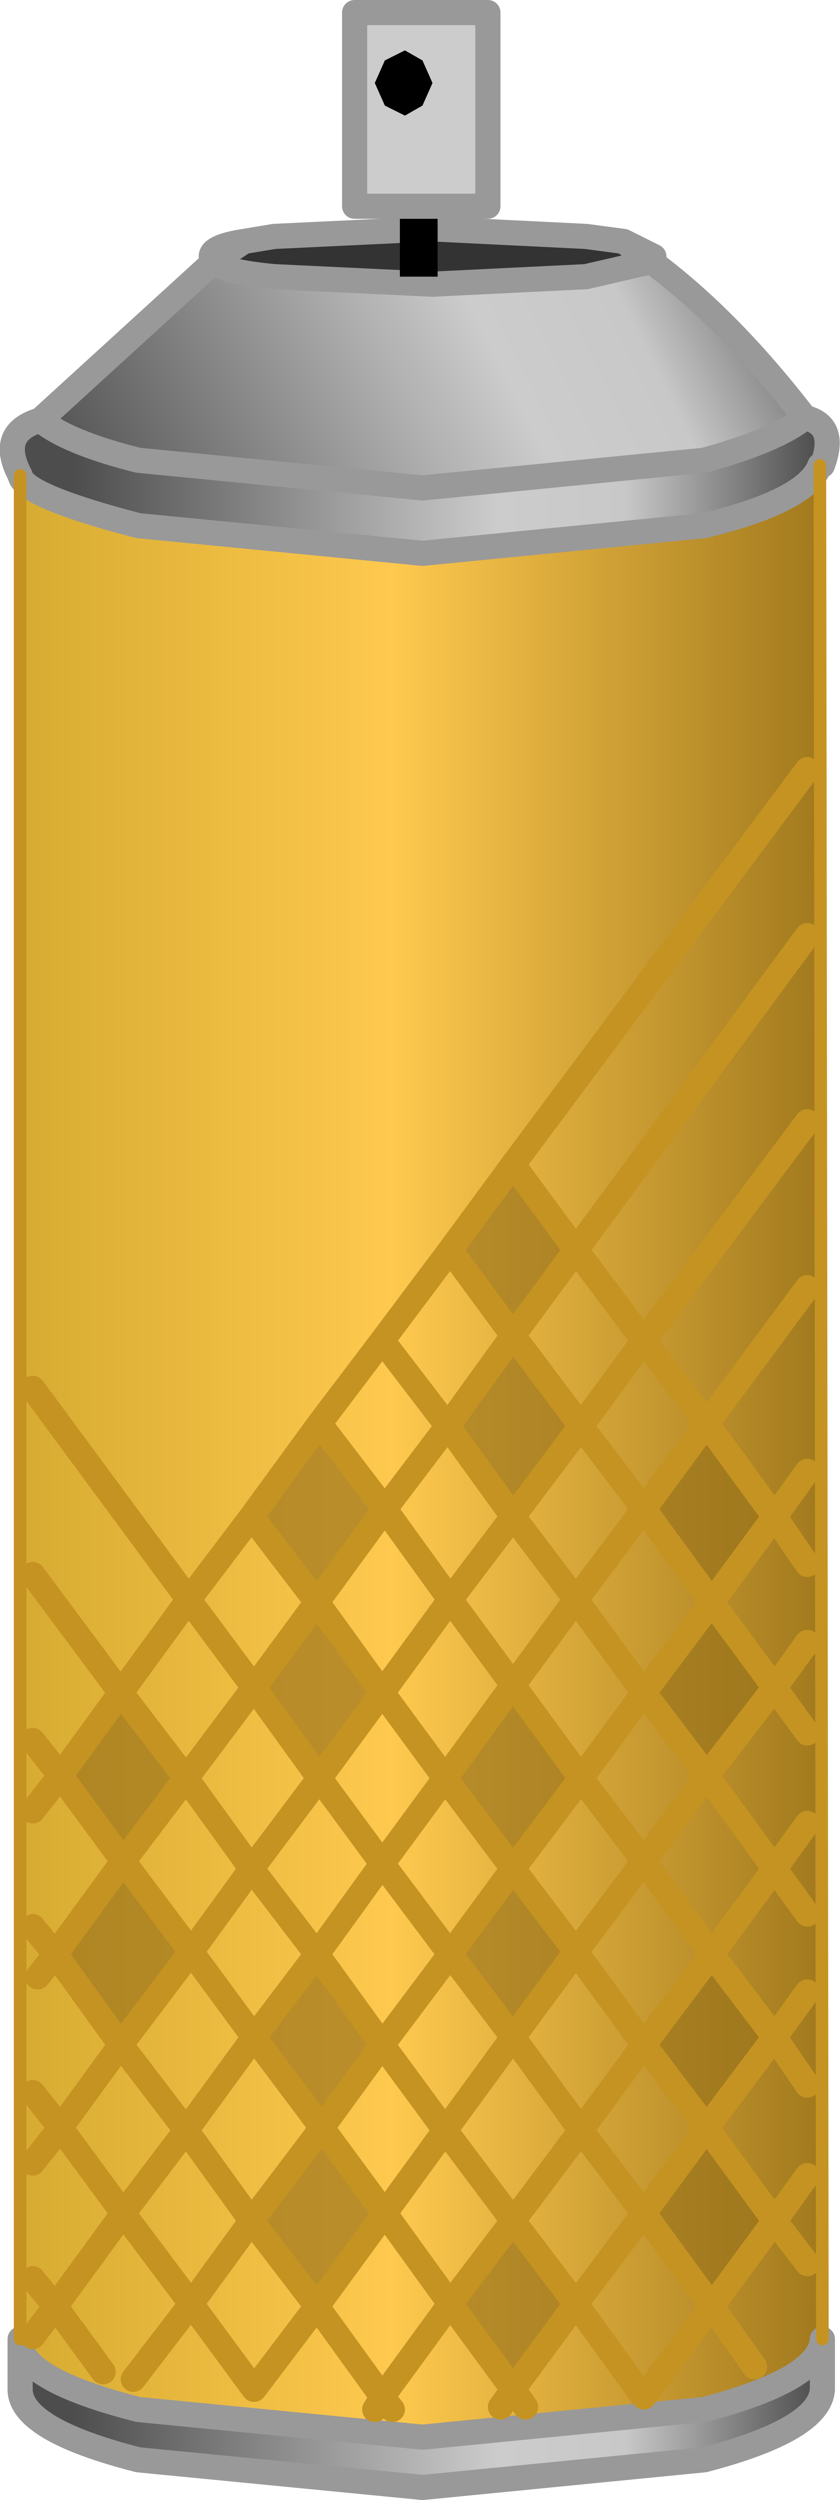 <?xml version="1.0" encoding="UTF-8" standalone="no"?>
<svg xmlns:xlink="http://www.w3.org/1999/xlink" height="49.7px" width="16.7px" xmlns="http://www.w3.org/2000/svg">
  <g transform="matrix(1.0, 0.0, 0.0, 1.0, 8.35, 24.85)">
    <use height="49.7" transform="matrix(1.0, 0.0, 0.0, 1.0, -8.35, -24.85)" width="16.7" xlink:href="#shape0"/>
  </g>
  <defs>
    <g id="shape0" transform="matrix(1.0, 0.0, 0.0, 1.0, 8.35, 24.85)">
      <path d="M4.05 -20.05 L4.6 -19.65 3.3 -19.35 0.25 -19.2 -2.9 -19.35 Q-3.95 -19.45 -4.1 -19.65 L-3.5 -20.05 -2.9 -20.15 0.25 -20.3 3.3 -20.15 4.05 -20.05" fill="#333333" fill-rule="evenodd" stroke="none"/>
      <path d="M4.6 -19.65 Q6.15 -18.5 7.65 -16.55 7.1 -16.1 5.65 -15.7 L0.05 -15.15 -5.6 -15.7 Q-7.0 -16.05 -7.55 -16.5 L-4.1 -19.65 Q-3.95 -19.45 -2.9 -19.35 L0.25 -19.2 3.3 -19.35 4.6 -19.65" fill="url(#gradient0)" fill-rule="evenodd" stroke="none"/>
      <path d="M7.65 -16.55 Q8.3 -16.4 8.0 -15.6 L7.95 -15.6 Q7.7 -14.9 5.65 -14.4 L0.05 -13.85 -5.6 -14.4 Q-7.9 -15.0 -7.95 -15.4 -8.4 -16.25 -7.55 -16.5 -7.0 -16.05 -5.6 -15.7 L0.05 -15.15 5.65 -15.7 Q7.1 -16.1 7.65 -16.55 M8.0 21.65 L8.0 22.65 Q7.95 23.45 5.65 24.05 L0.05 24.6 -5.6 24.05 Q-7.95 23.45 -7.95 22.65 L-7.95 21.7 Q-7.95 22.45 -5.6 23.05 L0.05 23.6 5.65 23.05 Q7.95 22.45 8.0 21.65" fill="url(#gradient1)" fill-rule="evenodd" stroke="none"/>
      <path d="M7.95 -15.6 L8.0 21.65 Q7.95 22.45 5.65 23.05 L0.05 23.6 -5.6 23.05 Q-7.95 22.45 -7.95 21.7 L-7.95 21.65 -7.95 -15.4 Q-7.9 -15.0 -5.6 -14.4 L0.05 -13.85 5.65 -14.4 Q7.7 -14.9 7.95 -15.6" fill="url(#gradient2)" fill-rule="evenodd" stroke="none"/>
      <path d="M4.6 -19.65 L4.65 -19.75 4.05 -20.05 4.6 -19.65 Q6.15 -18.5 7.65 -16.55 8.3 -16.4 8.0 -15.6 L7.95 -15.6 M8.0 21.65 L8.0 22.65 Q7.95 23.45 5.65 24.05 L0.05 24.6 -5.6 24.05 Q-7.95 23.45 -7.95 22.65 L-7.95 21.7 -7.95 21.65 M-7.95 -15.4 Q-8.4 -16.25 -7.55 -16.5 L-4.1 -19.65 -4.15 -19.75 Q-4.15 -19.95 -3.5 -20.05 L-2.9 -20.15 0.25 -20.3 3.3 -20.15 4.05 -20.05 M-4.1 -19.65 Q-3.95 -19.45 -2.9 -19.35 L0.25 -19.2 3.3 -19.35 4.6 -19.65 M-7.95 -15.4 Q-7.9 -15.0 -5.6 -14.4 L0.05 -13.85 5.65 -14.4 Q7.7 -14.9 7.95 -15.6 M7.65 -16.55 Q7.1 -16.1 5.65 -15.7 L0.05 -15.15 -5.6 -15.7 Q-7.0 -16.05 -7.55 -16.5 M8.0 21.65 Q7.95 22.45 5.65 23.05 L0.05 23.6 -5.6 23.05 Q-7.95 22.45 -7.95 21.7 M-4.1 -19.65 L-3.5 -20.05" fill="none" stroke="#999999" stroke-linecap="round" stroke-linejoin="round" stroke-width="0.5"/>
      <path d="M7.95 -15.6 L8.0 21.65 M-7.95 21.65 L-7.95 -15.4" fill="none" stroke="#c49322" stroke-linecap="round" stroke-linejoin="round" stroke-width="0.25"/>
      <path d="M0.35 -20.75 L0.35 -19.35 -0.4 -19.35 -0.4 -20.75 0.35 -20.75 M0.25 -23.2 L0.05 -22.75 -0.3 -22.55 -0.7 -22.75 -0.9 -23.2 -0.7 -23.65 -0.3 -23.85 0.05 -23.65 0.25 -23.2" fill="#000000" fill-rule="evenodd" stroke="none"/>
      <path d="M-0.4 -20.75 L-1.3 -20.75 -1.3 -24.6 1.35 -24.6 1.35 -20.75 0.35 -20.75 -0.4 -20.75 M0.25 -23.2 L0.05 -23.65 -0.3 -23.85 -0.7 -23.65 -0.9 -23.2 -0.7 -22.75 -0.3 -22.55 0.05 -22.75 0.25 -23.2" fill="#cccccc" fill-rule="evenodd" stroke="none"/>
      <path d="M-0.4 -20.75 L-1.3 -20.75 -1.3 -24.6 1.35 -24.6 1.35 -20.75 0.35 -20.75 M-0.4 -20.75 L0.35 -20.75" fill="none" stroke="#999999" stroke-linecap="round" stroke-linejoin="round" stroke-width="0.5"/>
      <path d="M5.7 3.45 L7.05 5.3 5.8 7.0 4.45 5.15 5.7 3.45 M1.85 1.7 L0.6 0.0 1.85 -1.7 3.1 0.0 1.85 1.7 3.2 3.5 1.85 5.3 0.55 3.5 1.85 1.7 M4.45 8.8 L5.8 7.0 7.05 8.7 5.7 10.45 4.45 8.8 M-2.0 3.45 L-0.7 5.15 -2.05 7.0 -0.75 8.8 -2.0 10.5 -3.3 8.7 -2.05 7.0 -3.35 5.3 -2.0 3.45 M0.6 14.0 L1.85 12.3 0.5 10.5 1.85 8.65 3.2 10.5 1.85 12.3 3.1 13.95 1.85 15.65 0.6 14.0 M-2.05 14.0 L-0.75 15.8 -1.95 17.45 -3.3 15.65 -2.05 14.0 M5.8 14.0 L7.05 15.65 5.7 17.45 7.05 19.3 5.8 21.0 4.45 19.15 5.7 17.45 4.45 15.8 5.8 14.0 M0.6 20.95 L1.85 19.3 3.1 20.95 1.85 22.65 0.6 20.95 M-7.15 10.45 L-5.95 8.8 -4.65 10.5 -5.9 12.15 -7.15 10.45 M-3.35 19.3 L-1.95 17.45 -0.7 19.15 -2.05 21.0 -3.35 19.3 M-5.95 15.8 L-7.25 14.0 -5.9 12.15 -4.55 13.95 -5.95 15.8" fill="#98721b" fill-opacity="0.663" fill-rule="evenodd" stroke="none"/>
      <path d="M1.85 -1.7 L7.7 -9.55 M7.05 5.3 L7.7 4.4 M7.7 0.75 L5.7 3.45 7.05 5.3 7.7 6.25 M7.7 -6.25 L3.1 0.0 4.45 1.8 7.7 -2.55 M1.85 1.7 L3.1 0.0 1.85 -1.7 0.6 0.0 1.85 1.7 3.2 3.5 4.45 1.8 5.7 3.45 4.45 5.15 5.8 7.0 7.05 5.3 M1.85 5.3 L0.55 3.5 -0.7 5.15 0.6 6.95 1.85 5.3 3.2 3.5 4.45 5.15 3.1 6.95 4.45 8.8 5.8 7.0 7.05 8.7 7.7 7.8 M1.85 1.7 L0.55 3.5 -0.75 1.8 -2.0 3.45 -0.7 5.15 -2.05 7.0 -0.75 8.8 0.6 6.95 1.85 8.65 3.1 6.95 1.85 5.3 M0.6 14.0 L1.85 12.3 0.5 10.5 -0.75 12.2 0.6 14.0 1.85 15.65 3.1 13.95 1.85 12.3 3.2 10.5 1.85 8.65 0.5 10.5 -0.75 8.8 -2.0 10.5 -0.75 12.2 -2.05 14.0 -0.75 15.8 0.6 14.0 M3.1 13.95 L4.45 12.15 3.2 10.5 4.45 8.8 5.7 10.45 7.05 8.7 7.7 9.6 M5.7 10.45 L4.45 12.15 5.8 14.0 7.05 12.3 5.7 10.45 M7.7 11.4 L7.05 12.3 7.7 13.2 M7.05 15.65 L7.7 14.75 M5.8 14.0 L7.05 15.65 7.7 16.6 M7.05 15.65 L5.7 17.45 7.05 19.3 7.7 18.4 M1.85 15.65 L0.5 17.5 1.85 19.3 3.2 17.5 1.85 15.65 M4.45 15.8 L3.2 17.5 4.45 19.15 5.7 17.45 4.45 15.8 3.1 13.95 M3.1 20.95 L4.45 19.15 5.8 21.0 7.05 19.3 7.7 20.15 M0.6 20.95 L1.85 19.3 3.1 20.95 4.4 22.75 4.45 22.8 5.8 21.0 6.65 22.2 M1.85 22.65 L2.1 23.0 M1.85 22.65 L1.6 23.0 M3.1 20.95 L1.85 22.65 0.6 20.95 -0.75 22.8 -0.55 23.05 M4.45 15.8 L5.8 14.0 M-2.0 3.45 L-3.35 5.3 -2.05 7.0 -3.3 8.7 -2.0 10.5 -3.35 12.3 -2.05 14.0 -3.3 15.65 -1.95 17.45 -0.75 15.8 0.5 17.5 -0.7 19.15 0.6 20.95 M-7.7 6.45 L-5.95 8.8 -4.6 6.95 -7.7 2.75 M-7.15 10.45 L-5.95 8.8 -4.65 10.5 -3.3 8.7 -4.6 6.95 -3.35 5.3 M-7.7 9.75 L-7.15 10.45 -5.9 12.15 -4.65 10.5 -3.35 12.3 -4.55 13.95 -3.3 15.65 -4.65 17.5 -3.35 19.3 -1.95 17.45 -0.7 19.15 -2.05 21.0 -0.75 22.8 -0.9 23.05 M-7.15 10.45 L-7.7 11.15 M-5.95 15.8 L-7.25 14.0 -7.6 14.45 M-7.7 16.75 L-7.15 17.45 -5.95 15.8 -4.55 13.95 -5.9 12.15 -7.25 14.0 -7.7 13.45 M-7.7 20.45 L-7.25 21.0 -5.9 19.15 -7.15 17.45 -7.7 18.15 M-6.3 22.3 L-7.25 21.0 -7.7 21.6 M-2.05 21.0 L-3.3 22.65 -4.55 20.95 -5.7 22.45 M-4.65 17.5 L-5.9 19.15 -4.55 20.95 -3.35 19.3 -2.05 21.0 M-5.95 15.8 L-4.65 17.5 M0.6 0.0 L-0.75 1.8" fill="none" stroke="#c49322" stroke-linecap="round" stroke-linejoin="round" stroke-width="0.5"/>
    </g>
    <linearGradient gradientTransform="matrix(0.009, -0.006, 0.001, 0.002, -0.15, -17.35)" gradientUnits="userSpaceOnUse" id="gradient0" spreadMethod="pad" x1="-819.2" x2="819.2">
      <stop offset="0.078" stop-color="#4d4d4d"/>
      <stop offset="0.392" stop-color="#9b9b9b"/>
      <stop offset="0.596" stop-color="#cccccc"/>
      <stop offset="0.749" stop-color="#c8c8c8"/>
      <stop offset="1.0" stop-color="#444444"/>
    </linearGradient>
    <linearGradient gradientTransform="matrix(0.01, 0.0, 0.0, 0.015, 0.0, -4.75)" gradientUnits="userSpaceOnUse" id="gradient1" spreadMethod="pad" x1="-819.2" x2="819.2">
      <stop offset="0.078" stop-color="#4d4d4d"/>
      <stop offset="0.392" stop-color="#9b9b9b"/>
      <stop offset="0.596" stop-color="#cccccc"/>
      <stop offset="0.749" stop-color="#c8c8c8"/>
      <stop offset="1.0" stop-color="#444444"/>
    </linearGradient>
    <linearGradient gradientTransform="matrix(0.01, 0.0, 0.0, 0.024, 0.0, 3.9)" gradientUnits="userSpaceOnUse" id="gradient2" spreadMethod="pad" x1="-819.2" x2="819.2">
      <stop offset="0.0" stop-color="#d5aa30"/>
      <stop offset="0.467" stop-color="#fec94e"/>
      <stop offset="1.0" stop-color="#9f771c"/>
    </linearGradient>
  </defs>
</svg>
